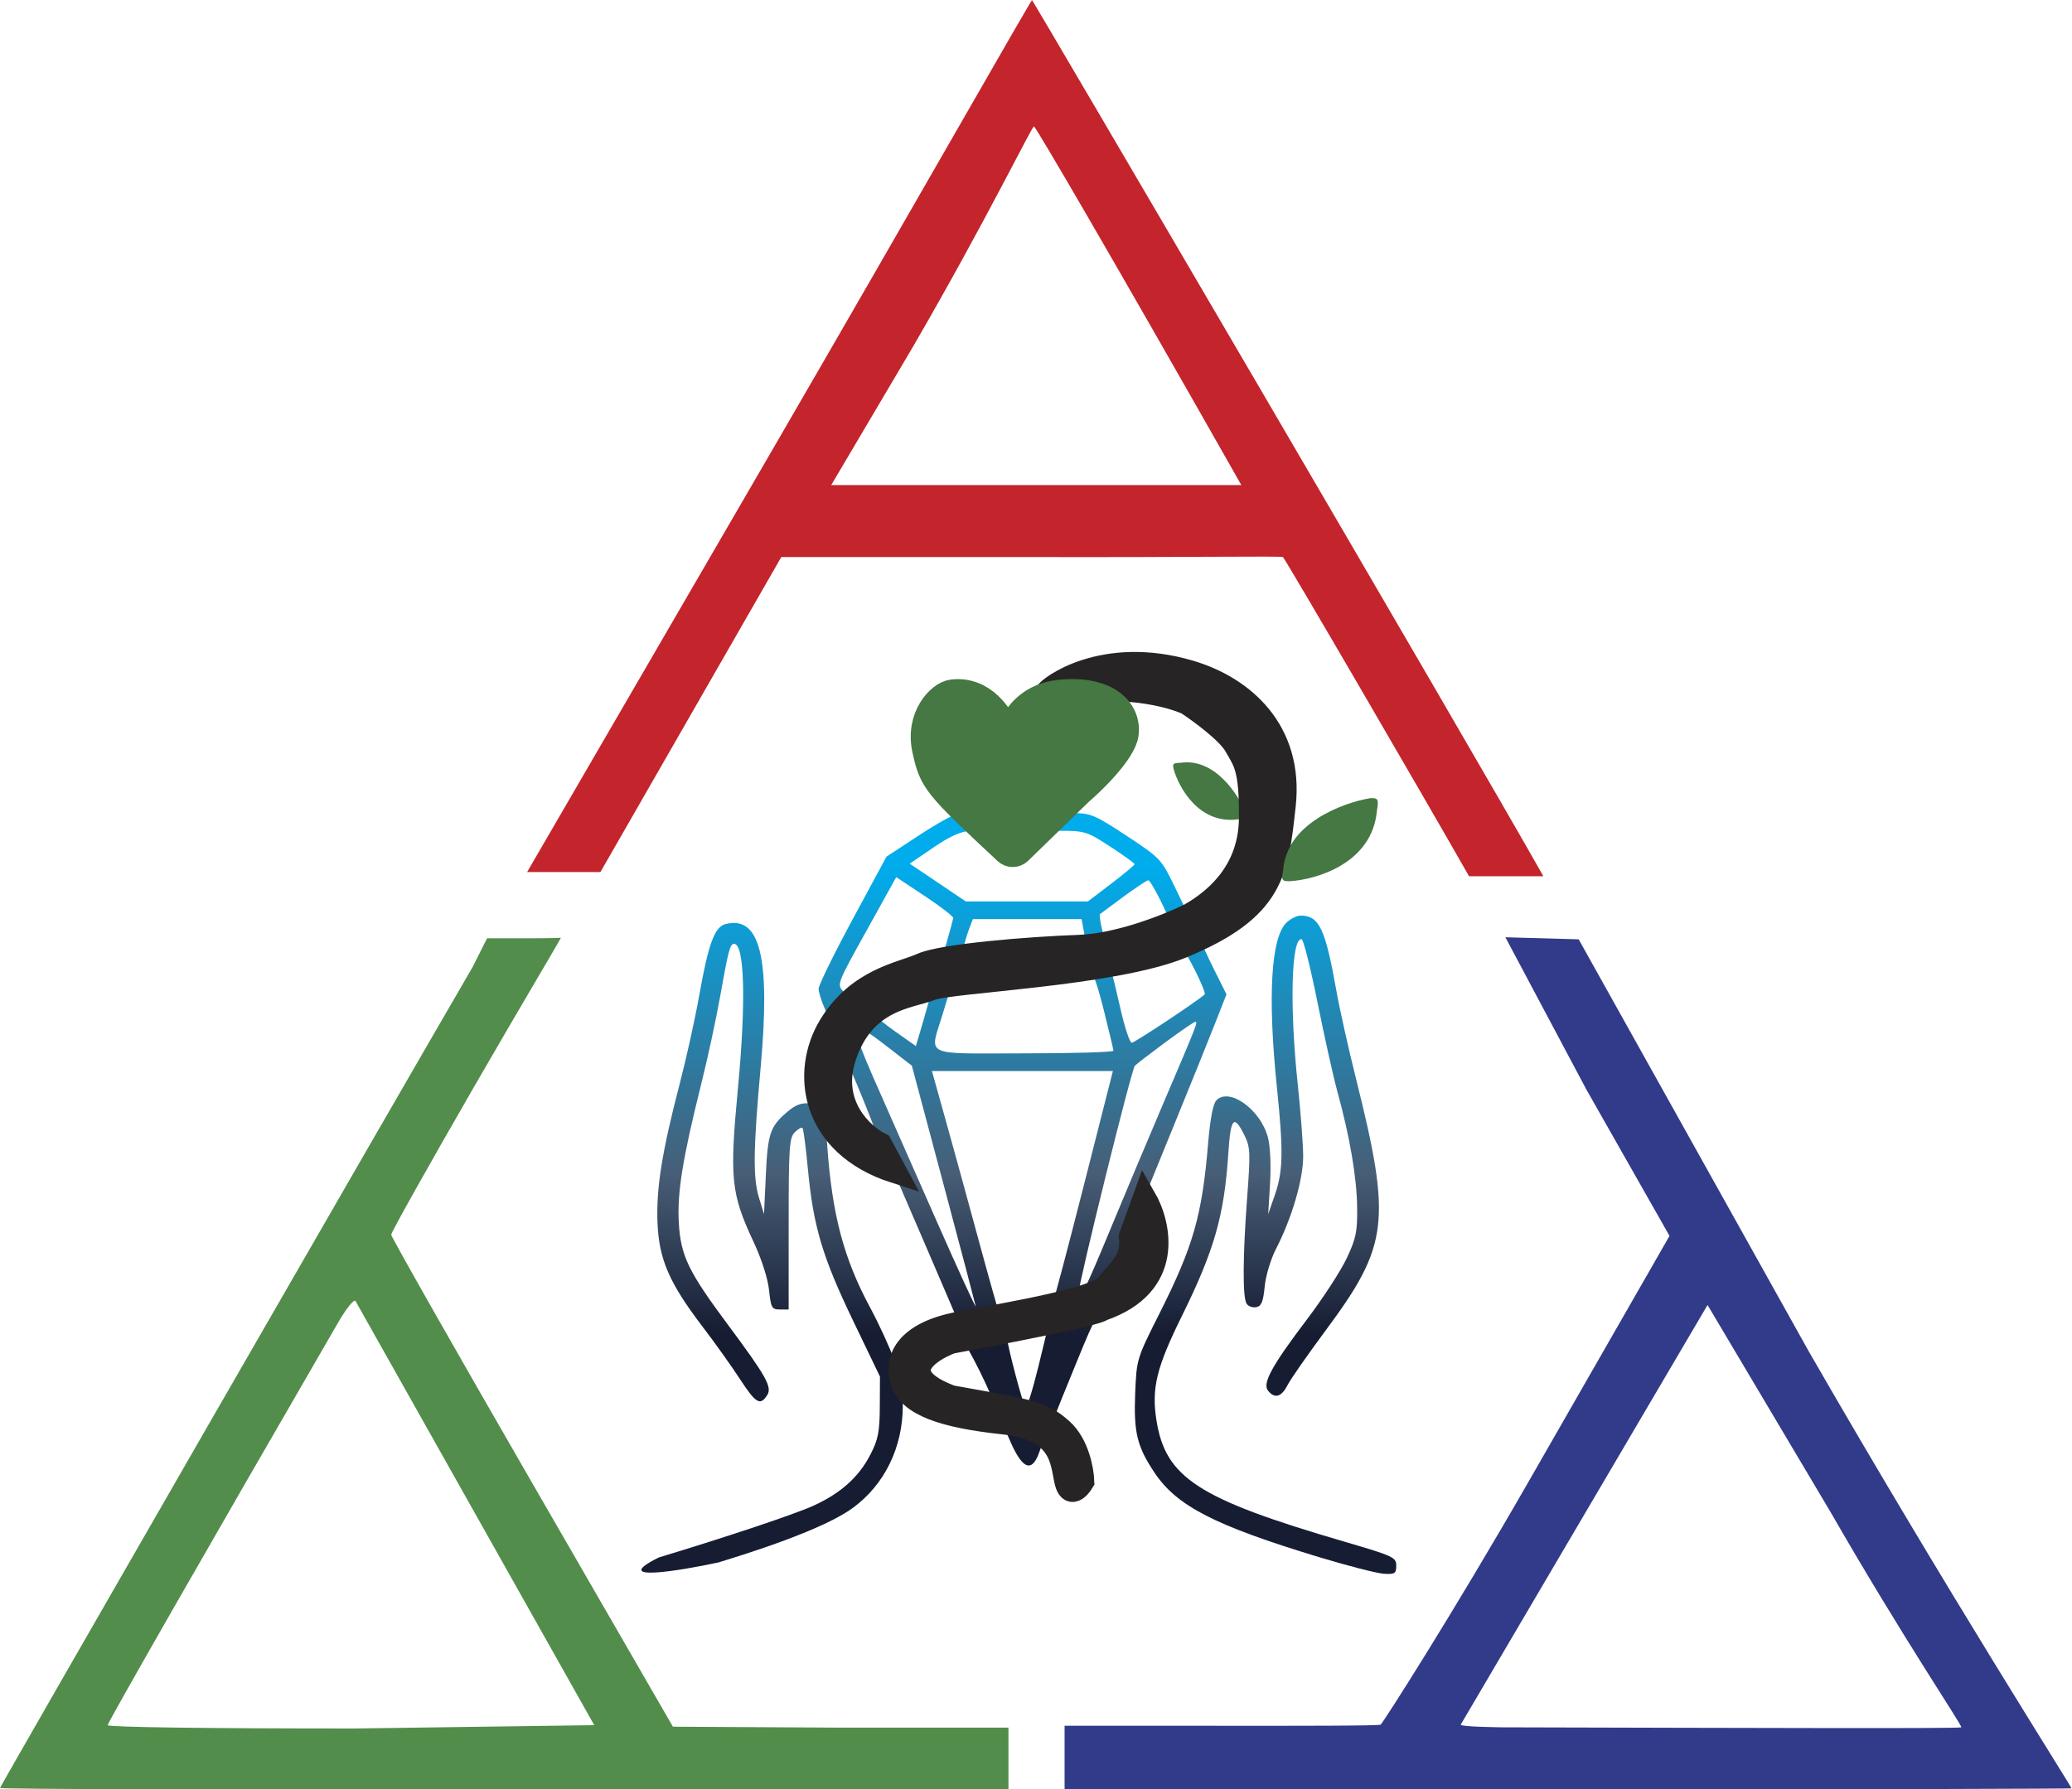 <svg width="88" height="76" viewBox="0 0 88 76" fill="none" xmlns="http://www.w3.org/2000/svg">
<g clip-path="url(#clip0)">
<path d="M54.23 46.173C53.833 42.314 53.981 39.808 54.644 39.188C54.815 39.026 55.082 38.895 55.236 38.895C56.029 38.895 56.288 39.441 56.764 42.121C56.895 42.864 57.267 44.526 57.589 45.815C59.109 51.9 58.986 52.905 56.277 56.551C55.532 57.555 54.814 58.585 54.683 58.84C54.423 59.346 54.144 59.428 53.858 59.081C53.602 58.772 54.007 58.03 55.523 56.028C56.19 55.147 56.943 53.988 57.196 53.451C57.597 52.599 57.653 52.324 57.639 51.275C57.623 50.017 57.328 48.292 56.807 46.398C56.637 45.779 56.255 44.07 55.959 42.6C55.664 41.13 55.36 39.915 55.284 39.899C54.842 39.807 54.764 42.745 55.118 46.076C55.244 47.262 55.347 48.634 55.347 49.127C55.347 50.107 54.864 51.752 54.196 53.047C53.971 53.483 53.758 54.19 53.713 54.651C53.649 55.301 53.573 55.486 53.352 55.528C53.197 55.558 53.014 55.491 52.944 55.38C52.771 55.105 52.781 53.354 52.969 50.853C53.111 48.965 53.101 48.73 52.856 48.235C52.405 47.32 52.268 47.469 52.169 48.982C51.995 51.644 51.578 53.102 50.184 55.928C49.121 58.081 48.903 58.972 49.113 60.316C49.497 62.781 50.873 63.671 57.137 65.502C59.175 66.098 59.3 66.156 59.3 66.509C59.3 66.842 59.243 66.88 58.778 66.854C58.491 66.837 57.249 66.519 56.018 66.146C51.584 64.801 49.98 63.977 49.033 62.558C48.29 61.445 48.145 60.847 48.213 59.176C48.272 57.736 48.277 57.718 49.253 55.778C50.681 52.936 51.051 51.644 51.308 48.591C51.399 47.512 51.52 46.883 51.665 46.737C52.217 46.182 53.541 47.139 53.85 48.318C53.949 48.694 53.987 49.502 53.941 50.268L53.862 51.576L54.148 50.75C54.496 49.747 54.511 48.903 54.23 46.173Z" fill="url(#paint0_linear)"/>
<path fill-rule="evenodd" clip-rule="evenodd" d="M46.168 28.512C45.015 28.945 44.757 29.115 43.703 30.136L42.724 31.085L42.145 30.489C41.02 29.329 39.788 29.548 39.326 30.988C39.16 31.509 39.58 32.634 40.299 33.59C40.869 34.347 40.96 34.542 40.744 34.542C40.594 34.542 39.837 34.958 39.061 35.466L37.65 36.39L36.206 39.064C35.413 40.534 34.765 41.858 34.767 42.004C34.769 42.151 34.891 42.54 35.038 42.868C35.296 43.447 35.295 43.491 35.018 44.219C34.804 44.782 34.749 45.219 34.8 45.952L34.868 46.932L34.395 46.877C34.046 46.836 33.797 46.927 33.444 47.226C32.708 47.849 32.606 48.148 32.525 49.924L32.449 51.575L32.241 50.9C31.975 50.039 31.989 48.852 32.305 45.35C32.727 40.682 32.287 38.883 30.815 39.254C30.351 39.372 30.086 40.09 29.698 42.279C29.523 43.265 29.151 44.95 28.872 46.022C28.114 48.932 27.867 50.475 27.925 51.943C27.987 53.499 28.424 54.505 29.854 56.377C30.359 57.038 31.071 58.037 31.437 58.599C32.104 59.621 32.292 59.73 32.587 59.259C32.798 58.924 32.538 58.457 30.947 56.318C29.233 54.015 28.913 53.355 28.83 51.95C28.755 50.685 28.991 49.216 29.77 46.097C30.049 44.983 30.414 43.295 30.582 42.346C30.932 40.374 31.006 40.094 31.177 40.094C31.622 40.094 31.689 42.554 31.343 46.205C30.978 50.072 31.041 50.696 32.014 52.776C32.346 53.486 32.611 54.313 32.662 54.802C32.742 55.558 32.78 55.627 33.122 55.627H33.495V51.994C33.495 48.754 33.523 48.334 33.753 48.102C33.894 47.958 34.043 47.874 34.083 47.914C34.122 47.954 34.225 48.734 34.311 49.648C34.539 52.083 34.926 53.388 36.219 56.077L37.373 58.478L37.366 59.754C37.36 60.831 37.298 61.149 36.965 61.793C36.475 62.746 35.706 63.435 34.544 63.964C33.762 64.32 30.866 65.289 27.976 66.162C25.865 67.217 28.787 66.742 30.512 66.373C33.388 65.496 35.35 64.699 36.233 64.047C37.577 63.054 38.343 61.478 38.343 59.705V58.81L38.715 59.215C39.213 59.754 39.827 59.995 41.314 60.23L42.554 60.426L42.916 61.248C43.446 62.454 43.85 62.574 44.164 61.617C44.256 61.335 44.393 61.105 44.466 61.105C44.709 61.105 45.113 61.883 45.196 62.512C45.261 63.001 45.34 63.13 45.575 63.13C45.738 63.13 45.893 63.017 45.919 62.879C46.01 62.407 45.639 61.401 45.182 60.877C44.878 60.529 44.758 60.266 44.822 60.091C44.875 59.947 45.298 58.905 45.761 57.775C46.569 55.805 46.628 55.71 47.205 55.449C47.982 55.097 48.587 54.578 48.874 54.02C49.171 53.442 49.167 52.17 48.866 51.413L48.629 50.816L49.882 47.744C50.572 46.054 51.351 44.124 51.613 43.455L52.09 42.239L51.556 41.17C51.262 40.583 51.021 40.045 51.021 39.976C51.021 39.907 51.306 39.688 51.655 39.491C52.592 38.962 53.592 37.883 54.088 36.866L54.526 34.152C54.526 32.373 54.516 32.316 54.004 31.308C53.385 30.089 52.382 29.191 51.072 28.684C49.83 28.203 47.236 28.113 46.168 28.512ZM44.98 29.649V29.407C46.046 29.133 48.998 29.341 50.052 29.745C51.237 30.2 52.651 31.591 53.009 32.655L53.107 34.784C53.108 34.801 53.109 34.818 53.109 34.834C53.109 34.843 53.109 34.877 53.107 34.885L52.95 36.26C52.63 37.121 51.643 38.267 50.881 38.664L50.475 38.875L49.892 37.672C49.319 36.489 49.283 36.451 47.848 35.505C46.502 34.618 46.323 34.542 45.572 34.542C45.123 34.542 44.76 34.491 44.764 34.429C44.768 34.367 45.149 34.013 45.611 33.641C47.541 32.09 47.878 31.287 47.011 30.311C46.66 29.914 46.435 29.81 45.781 29.737L44.98 29.649ZM38.638 36.689L39.646 36C40.916 35.133 41.558 35.071 42.318 35.742C42.599 35.99 42.897 36.193 42.981 36.193C43.066 36.193 43.304 35.99 43.511 35.742C43.868 35.316 43.947 35.292 45.005 35.292C46.074 35.292 46.165 35.321 47.154 35.965C47.722 36.334 48.187 36.67 48.187 36.71C48.187 36.75 47.741 37.123 47.195 37.538L46.203 38.294H43.612H41.02L39.829 37.491L38.638 36.689ZM35.821 42.118C35.536 41.823 35.546 41.798 36.799 39.541L38.064 37.261L39.285 38.07C39.956 38.515 40.496 38.933 40.485 38.999C40.474 39.065 40.358 39.496 40.227 39.957L39.989 40.796L39.203 40.974C38.483 41.137 37.271 41.676 36.443 42.203C36.144 42.393 36.078 42.384 35.821 42.118ZM46.716 38.832C46.746 38.806 47.197 38.472 47.719 38.089C48.24 37.706 48.713 37.393 48.769 37.393C48.882 37.393 49.678 38.969 49.678 39.193C49.678 39.336 47.985 39.893 47.299 39.975C46.986 40.013 46.914 39.937 46.798 39.449C46.723 39.135 46.687 38.857 46.716 38.832ZM40.979 40.65C40.814 40.752 40.912 40.118 41.162 39.457L41.318 39.044H43.627H45.936L46.035 39.576C46.09 39.869 46.103 40.14 46.065 40.179C46.026 40.218 44.899 40.319 43.56 40.404C42.221 40.489 41.06 40.6 40.979 40.65ZM47.463 40.986C47.656 40.981 48.318 40.82 48.933 40.629C49.548 40.438 50.102 40.273 50.165 40.263C50.297 40.241 51.262 42.157 51.163 42.245C50.82 42.551 48.185 44.297 48.067 44.297C47.983 44.297 47.764 43.638 47.583 42.833C47.401 42.029 47.22 41.286 47.182 41.182C47.138 41.067 47.246 40.992 47.463 40.986ZM43.709 41.431C44.979 41.346 46.049 41.245 46.087 41.208C46.302 40.99 46.502 41.416 46.872 42.881C47.099 43.783 47.286 44.572 47.288 44.634C47.29 44.696 45.581 44.747 43.489 44.747C39.106 44.747 39.474 44.933 40.057 43.01C40.498 41.557 40.251 41.664 43.709 41.431ZM37.149 43.099C37.149 43.003 38.429 42.322 38.939 42.146C39.282 42.028 39.536 42.033 39.536 42.158C39.537 42.22 39.393 42.758 39.218 43.354L38.899 44.437L38.024 43.82C37.543 43.48 37.149 43.156 37.149 43.099ZM48.199 45.274C48.281 45.191 48.867 44.74 49.499 44.273C50.131 43.806 50.697 43.418 50.756 43.41C50.89 43.393 50.872 43.439 49.417 46.848C48.765 48.375 47.743 50.806 47.145 52.251C46.094 54.793 45.8 55.384 45.8 54.965C45.8 54.538 48.058 45.416 48.199 45.274ZM37.104 45.802C36.649 44.773 36.309 43.878 36.349 43.814C36.485 43.593 36.695 43.697 37.711 44.483L38.727 45.27L40.049 50.223C40.777 52.948 41.4 55.312 41.436 55.477C41.471 55.642 40.697 53.954 39.715 51.725C38.734 49.496 37.559 46.831 37.104 45.802ZM36.036 47.298C35.739 46.721 35.619 45.978 35.728 45.395C35.782 45.104 35.847 44.89 35.873 44.919C36.032 45.101 37.431 48.565 37.37 48.627C37.261 48.736 36.265 47.743 36.036 47.298ZM41.569 52.701C41.11 51.008 40.475 48.696 40.157 47.56L39.58 45.497H43.423H47.266L46.03 50.359C45.35 53.033 44.754 55.284 44.707 55.361C44.621 55.5 42.544 55.932 42.452 55.83C42.426 55.801 42.029 54.393 41.569 52.701ZM36.959 55.552C35.831 53.457 35.342 51.611 35.132 48.649L35.041 47.373L35.328 47.823C35.73 48.454 36.148 48.804 37.119 49.325L37.959 49.776L39.344 52.987C40.106 54.753 40.729 56.213 40.729 56.231C40.729 56.249 40.421 56.35 40.044 56.456C39.049 56.737 38.344 57.456 38.34 58.196C38.336 58.762 38.327 58.751 37.991 57.803C37.801 57.267 37.337 56.254 36.959 55.552ZM47.16 54.426C47.192 54.343 47.384 53.856 47.588 53.343C47.791 52.83 48.014 52.467 48.084 52.536C48.293 52.748 47.917 53.823 47.497 54.211C47.28 54.412 47.128 54.509 47.16 54.426ZM42.769 56.835C42.747 56.593 42.893 56.514 43.638 56.367C44.13 56.27 44.541 56.182 44.55 56.171C44.56 56.161 44.361 56.995 44.108 58.026C43.855 59.056 43.606 59.85 43.554 59.789C43.444 59.661 42.809 57.267 42.769 56.835ZM39.012 57.96C39.112 57.641 39.441 57.404 40.207 57.1C40.453 57.002 40.748 56.934 40.861 56.95C41.01 56.97 42.221 59.408 42.221 59.688C42.221 59.754 40.185 59.321 39.805 59.173C39.285 58.971 38.886 58.36 39.012 57.96Z" fill="url(#paint1_linear)"/>
<path d="M54.505 36.936C54.424 37.343 54.453 37.393 54.769 37.393C55.907 37.327 58.233 36.651 58.432 34.473C58.51 33.988 58.487 33.942 58.163 33.948C57.001 34.138 54.645 35.001 54.505 36.936Z" fill="url(#paint2_linear)"/>
<path d="M50.137 32.404C49.826 32.412 49.793 32.441 49.843 32.666C50.069 33.468 50.93 35.018 52.561 34.808C52.93 34.785 52.96 34.761 52.906 34.531C52.585 33.733 51.582 32.19 50.137 32.404Z" fill="#457842"/>
<path d="M45.525 29.347C46.462 29.227 48.752 29.16 50.413 29.86C50.964 30.222 52.148 31.089 52.472 31.656C52.879 32.365 53.134 32.622 53.119 34.749C53.104 36.877 51.811 38.144 50.533 38.869C49.68 39.291 47.549 40.151 45.841 40.212C43.706 40.287 40.021 40.589 39.149 40.981C38.277 41.374 36.472 41.6 35.269 43.562C34.066 45.523 34.457 48.616 38.006 49.764L37.39 48.616C36.608 48.224 35.206 46.935 35.856 44.92C36.668 42.4 38.668 42.354 39.525 42.007C40.382 41.66 47.255 41.419 50.187 40.212C54.081 38.608 54.223 37.028 54.532 34.206C54.878 31.052 52.803 29.217 50.533 28.547C46.848 27.461 44.532 29.211 44.427 29.468C44.343 29.673 45.124 29.473 45.525 29.347Z" fill="#262424" stroke="#262424"/>
<path d="M42.71 36.213C42.882 36.374 43.15 36.371 43.318 36.207L45.889 33.707C46.493 33.19 47.732 31.969 47.853 31.224C48.004 30.294 47.248 29.207 45.133 29.363C43.017 29.518 42.866 31.38 42.715 30.914C42.564 30.449 41.808 29.207 40.448 29.363C39.848 29.431 38.937 30.449 39.239 31.845C39.539 33.229 39.684 33.388 42.71 36.213Z" fill="#457842" stroke="#457842"/>
<path d="M48.021 52.525L48.608 50.895C49.264 52.037 49.823 54.58 46.803 55.618C46.658 55.811 42.472 56.624 40.397 57.007C39.364 57.399 37.919 58.416 40.397 59.345C43.765 59.949 44.246 59.994 45.088 60.749C45.762 61.352 45.961 62.459 45.976 62.937C45.81 63.213 45.44 63.601 45.284 62.937C45.088 62.107 45.149 60.704 42.607 60.432C40.066 60.161 38.638 59.663 38.322 58.697C38.006 57.731 38.502 56.644 40.713 56.222C42.923 55.799 46.577 55.196 47.029 54.593C47.479 53.989 48.141 53.581 48.021 52.525Z" fill="#262424" stroke="#262424"/>
<path d="M54.496 36.968C54.414 37.385 54.443 37.436 54.763 37.435C55.917 37.368 58.277 36.675 58.479 34.443C58.558 33.946 58.534 33.899 58.206 33.905C57.028 34.099 54.637 34.984 54.496 36.968Z" fill="#457842"/>
<path fill-rule="evenodd" clip-rule="evenodd" d="M20.073 41.079C16.837 46.635 0 75.889 0 75.954C0 75.999 9.637 76.036 21.415 76.036H42.83V74.733V73.39H35.705L28.579 73.35L22.598 62.99C19.309 57.291 16.616 52.548 16.615 52.449C16.614 52.35 18.198 49.522 20.135 46.166C22.072 42.809 23.779 39.948 23.821 39.837C23.821 39.837 23.459 39.859 22.32 39.859H20.686L20.073 41.079ZM4.573 73.285C4.573 73.173 8.667 66.018 14.36 56.183C14.694 55.605 15.025 55.19 15.095 55.262L25.238 73.285L15.013 73.427C8.759 73.427 4.573 73.37 4.573 73.285Z" fill="#538D4B"/>
<path fill-rule="evenodd" clip-rule="evenodd" d="M47.309 76.028C53.722 76.062 87.921 76.002 87.978 75.969C88.016 75.947 82.696 67.618 76.807 57.383L67.048 39.903L63.935 39.815L67.378 46.288L70.906 52.501L64.956 62.878C61.683 68.586 58.722 73.212 58.637 73.263C58.552 73.313 55.482 73.315 51.616 73.311C47.751 73.306 45.214 73.311 45.214 73.311C45.214 76.028 45.214 76.028 45.214 76.028L45.67 76.019L47.309 76.028ZM83.297 73.377C83.2 73.433 75.182 73.406 63.847 73.377C63.847 73.377 62.011 73.359 62.038 73.263L72.521 55.436L77.756 64.251C80.883 69.686 83.37 73.335 83.297 73.377Z" fill="#323A8A"/>
<path fill-rule="evenodd" clip-rule="evenodd" d="M65.548 37.222C62.391 31.621 43.888 0.039 43.832 0.006C43.793 -0.017 38.8 8.777 32.873 18.99L22.387 37.045H25.5L33.182 23.664H43.915C50.477 23.679 54.401 23.615 54.487 23.664C54.573 23.713 60.475 33.854 62.391 37.222H65.548ZM43.915 5.37C44.012 5.426 47.115 10.721 52.721 20.607H35.302L38.775 14.729C41.922 9.305 43.842 5.327 43.915 5.37Z" fill="#C4242B"/>
</g>
<defs>
<linearGradient id="paint0_linear" x1="43.27" y1="28.261" x2="43.27" y2="66.86" gradientUnits="userSpaceOnUse">
<stop offset="0.222" stop-color="#00ACEC"/>
<stop offset="0.56" stop-color="#475E76"/>
<stop offset="0.737" stop-color="#161C32"/>
</linearGradient>
<linearGradient id="paint1_linear" x1="43.269" y1="28.261" x2="43.269" y2="66.86" gradientUnits="userSpaceOnUse">
<stop offset="0.222" stop-color="#00ACEC"/>
<stop offset="0.56" stop-color="#475E76"/>
<stop offset="0.737" stop-color="#161C32"/>
</linearGradient>
<linearGradient id="paint2_linear" x1="43.269" y1="28.261" x2="43.269" y2="66.86" gradientUnits="userSpaceOnUse">
<stop offset="0.222" stop-color="#00ACEC"/>
<stop offset="0.56" stop-color="#475E76"/>
<stop offset="0.737" stop-color="#161C32"/>
</linearGradient>
<clipPath id="clip0">
<rect width="88" height="76" fill="white"/>
</clipPath>
</defs>
</svg>
